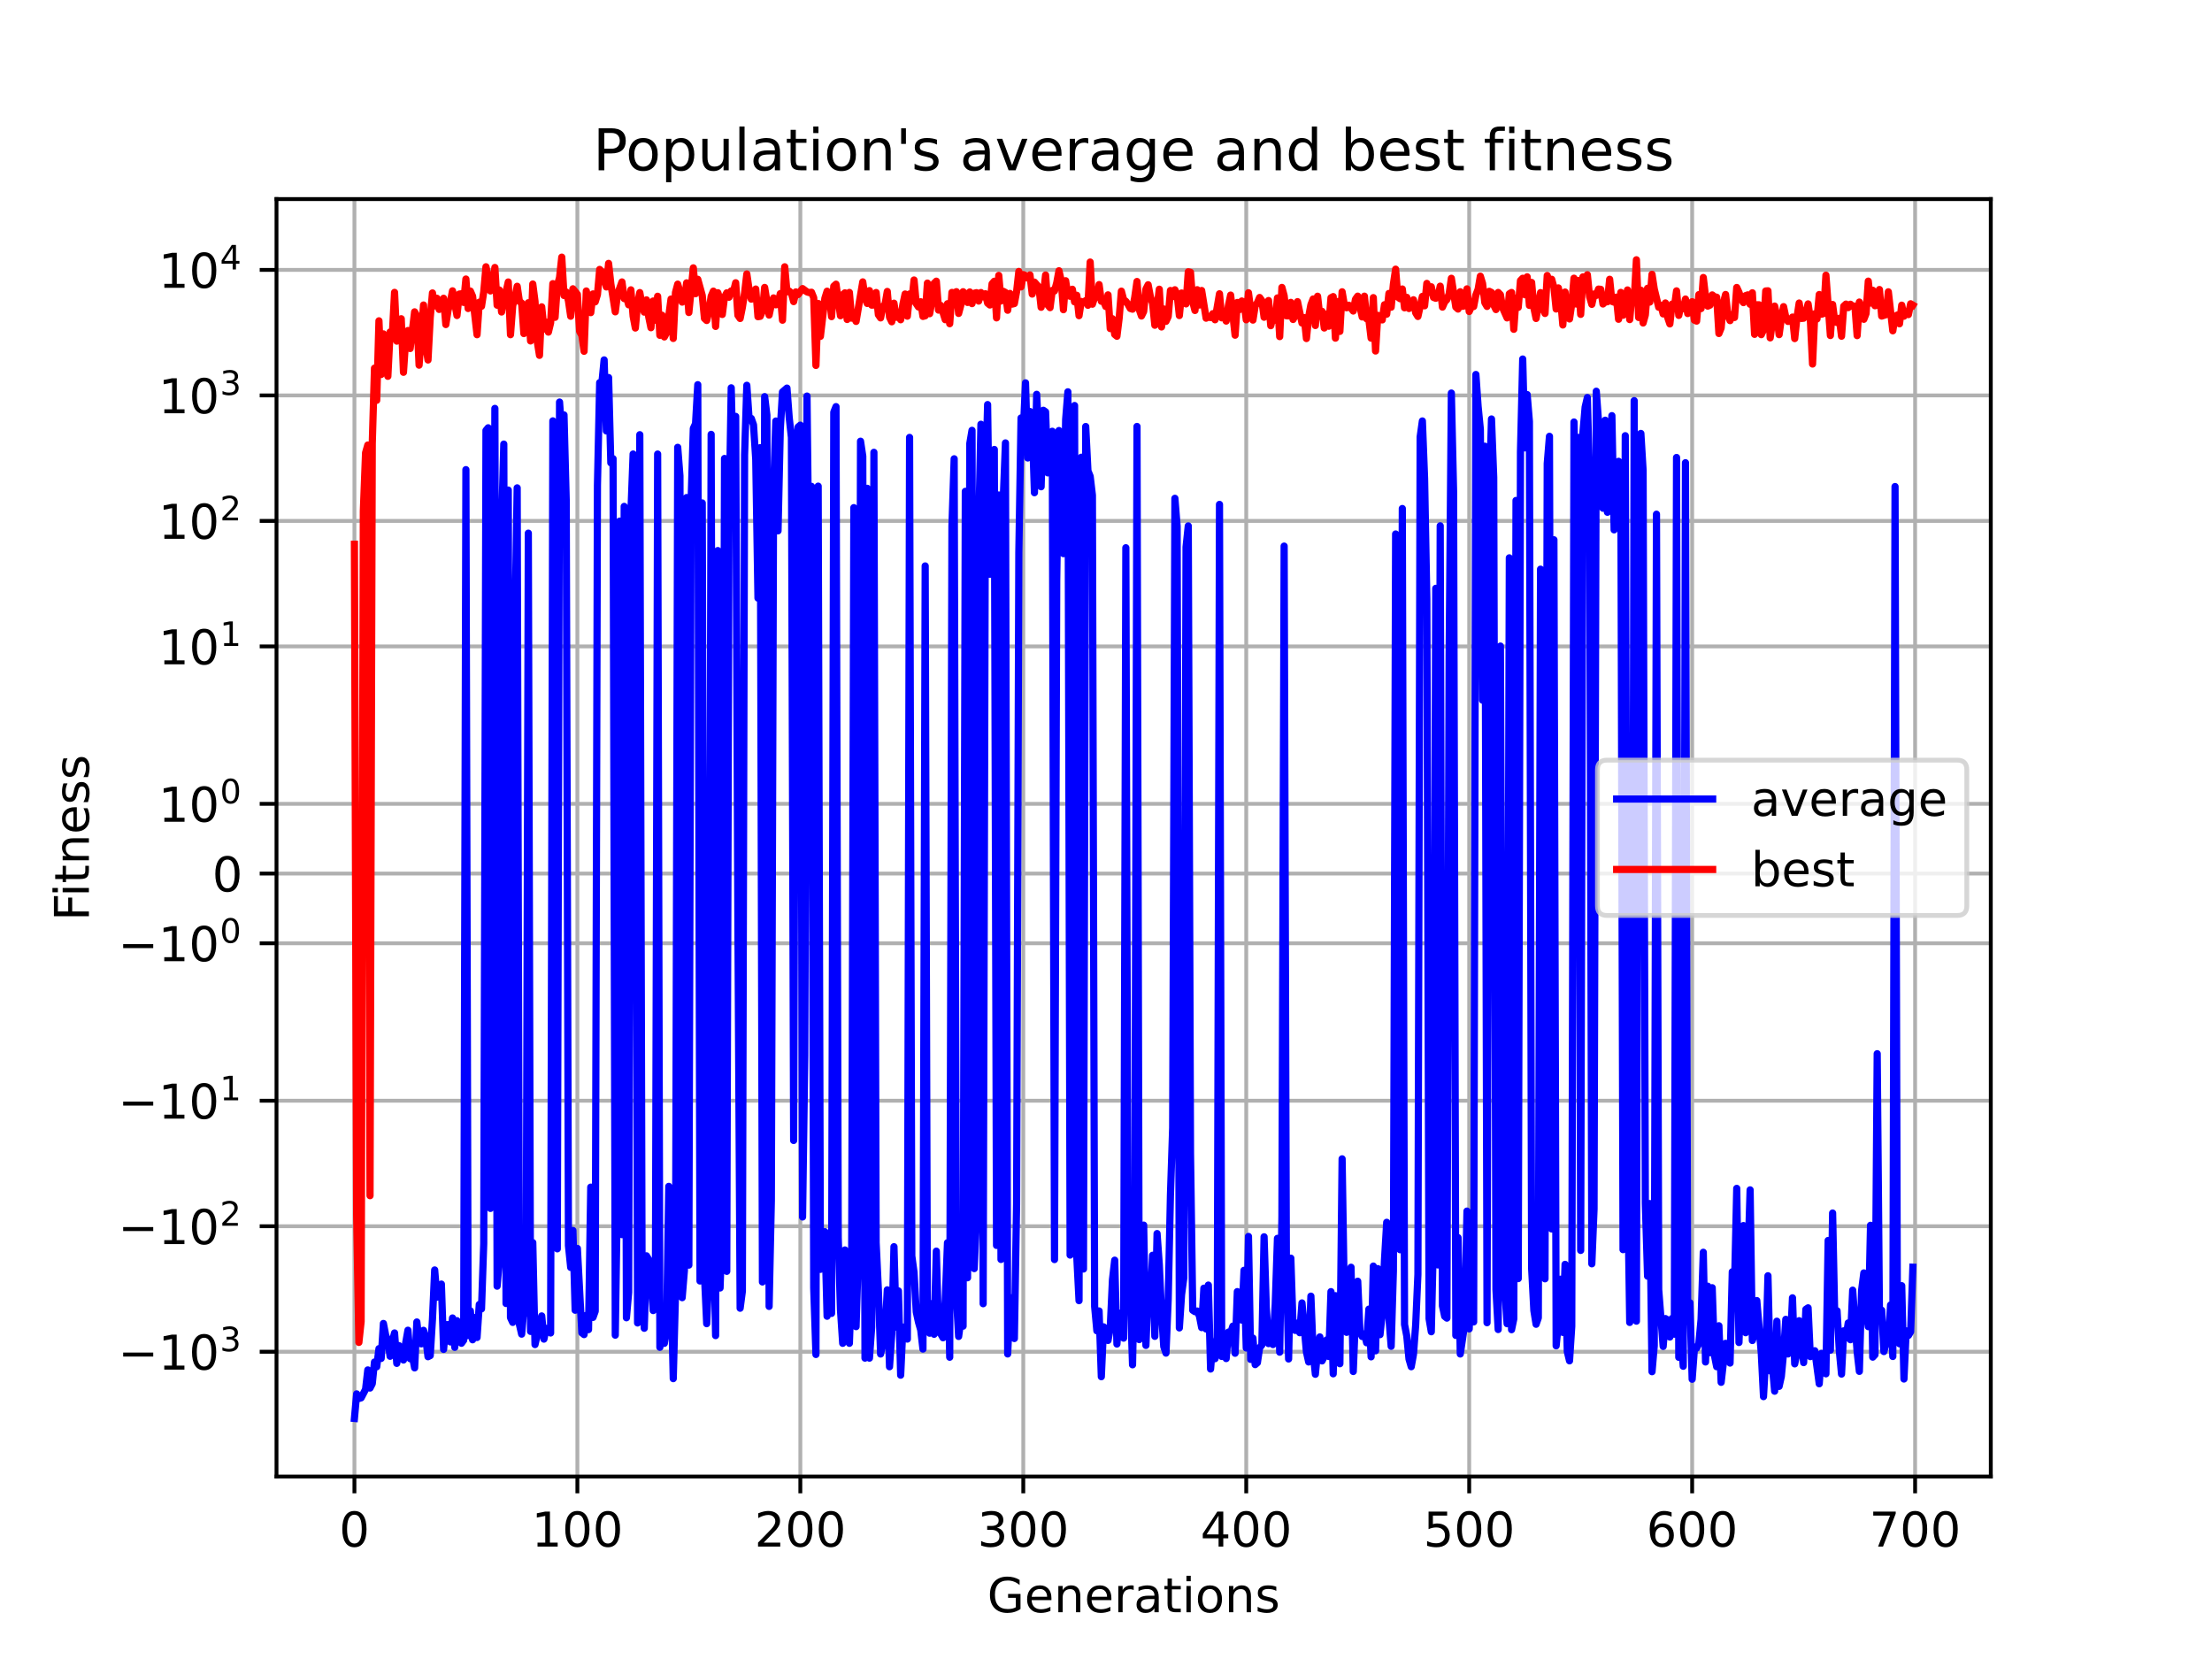 <?xml version="1.0" encoding="utf-8" standalone="no"?>
<!DOCTYPE svg PUBLIC "-//W3C//DTD SVG 1.1//EN"
  "http://www.w3.org/Graphics/SVG/1.1/DTD/svg11.dtd">
<!-- Created with matplotlib (https://matplotlib.org/) -->
<svg height="345.6pt" version="1.1" viewBox="0 0 460.8 345.6" width="460.8pt" xmlns="http://www.w3.org/2000/svg" xmlns:xlink="http://www.w3.org/1999/xlink">
 <defs>
  <style type="text/css">*{stroke-linecap:butt;stroke-linejoin:round;}</style>
 </defs>
 <g id="figure_1">
  <g id="patch_1">
   <path d="M 0 345.6 
L 460.8 345.6 
L 460.8 0 
L 0 0 
z
" style="fill:#ffffff;"/>
  </g>
  <g id="axes_1">
   <g id="patch_2">
    <path d="M 57.6 307.584 
L 414.72 307.584 
L 414.72 41.472 
L 57.6 41.472 
z
" style="fill:#ffffff;"/>
   </g>
   <g id="matplotlib.axis_1">
    <g id="xtick_1">
     <g id="line2d_1">
      <path clip-path="url(#p71e6d92bff)" d="M 73.833 307.584 
L 73.833 41.472 
" style="fill:none;stroke:#b0b0b0;stroke-linecap:square;stroke-width:0.8;"/>
     </g>
     <g id="line2d_2">
      <defs>
       <path d="M 0 0 
L 0 3.5 
" id="m029738a181" style="stroke:#000000;stroke-width:0.8;"/>
      </defs>
      <g>
       <use style="stroke:#000000;stroke-width:0.8;" x="73.833" xlink:href="#m029738a181" y="307.584"/>
      </g>
     </g>
     <g id="text_1">
      <!-- 0 -->
      <g transform="translate(70.651 322.182)scale(0.1 -0.1)">
       <defs>
        <path d="M 31.781 66.406 
Q 24.172 66.406 20.328 58.906 
Q 16.5 51.422 16.5 36.375 
Q 16.5 21.391 20.328 13.891 
Q 24.172 6.391 31.781 6.391 
Q 39.453 6.391 43.281 13.891 
Q 47.125 21.391 47.125 36.375 
Q 47.125 51.422 43.281 58.906 
Q 39.453 66.406 31.781 66.406 
z
M 31.781 74.219 
Q 44.047 74.219 50.516 64.516 
Q 56.984 54.828 56.984 36.375 
Q 56.984 17.969 50.516 8.266 
Q 44.047 -1.422 31.781 -1.422 
Q 19.531 -1.422 13.062 8.266 
Q 6.594 17.969 6.594 36.375 
Q 6.594 54.828 13.062 64.516 
Q 19.531 74.219 31.781 74.219 
z
" id="DejaVuSans-48"/>
       </defs>
       <use xlink:href="#DejaVuSans-48"/>
      </g>
     </g>
    </g>
    <g id="xtick_2">
     <g id="line2d_3">
      <path clip-path="url(#p71e6d92bff)" d="M 120.278 307.584 
L 120.278 41.472 
" style="fill:none;stroke:#b0b0b0;stroke-linecap:square;stroke-width:0.8;"/>
     </g>
     <g id="line2d_4">
      <g>
       <use style="stroke:#000000;stroke-width:0.8;" x="120.278" xlink:href="#m029738a181" y="307.584"/>
      </g>
     </g>
     <g id="text_2">
      <!-- 100 -->
      <g transform="translate(110.735 322.182)scale(0.1 -0.1)">
       <defs>
        <path d="M 12.406 8.297 
L 28.516 8.297 
L 28.516 63.922 
L 10.984 60.406 
L 10.984 69.391 
L 28.422 72.906 
L 38.281 72.906 
L 38.281 8.297 
L 54.391 8.297 
L 54.391 0 
L 12.406 0 
z
" id="DejaVuSans-49"/>
       </defs>
       <use xlink:href="#DejaVuSans-49"/>
       <use x="63.623" xlink:href="#DejaVuSans-48"/>
       <use x="127.246" xlink:href="#DejaVuSans-48"/>
      </g>
     </g>
    </g>
    <g id="xtick_3">
     <g id="line2d_5">
      <path clip-path="url(#p71e6d92bff)" d="M 166.724 307.584 
L 166.724 41.472 
" style="fill:none;stroke:#b0b0b0;stroke-linecap:square;stroke-width:0.8;"/>
     </g>
     <g id="line2d_6">
      <g>
       <use style="stroke:#000000;stroke-width:0.8;" x="166.724" xlink:href="#m029738a181" y="307.584"/>
      </g>
     </g>
     <g id="text_3">
      <!-- 200 -->
      <g transform="translate(157.18 322.182)scale(0.1 -0.1)">
       <defs>
        <path d="M 19.188 8.297 
L 53.609 8.297 
L 53.609 0 
L 7.328 0 
L 7.328 8.297 
Q 12.938 14.109 22.625 23.891 
Q 32.328 33.688 34.812 36.531 
Q 39.547 41.844 41.422 45.531 
Q 43.312 49.219 43.312 52.781 
Q 43.312 58.594 39.234 62.25 
Q 35.156 65.922 28.609 65.922 
Q 23.969 65.922 18.812 64.312 
Q 13.672 62.703 7.812 59.422 
L 7.812 69.391 
Q 13.766 71.781 18.938 73 
Q 24.125 74.219 28.422 74.219 
Q 39.75 74.219 46.484 68.547 
Q 53.219 62.891 53.219 53.422 
Q 53.219 48.922 51.531 44.891 
Q 49.859 40.875 45.406 35.406 
Q 44.188 33.984 37.641 27.219 
Q 31.109 20.453 19.188 8.297 
z
" id="DejaVuSans-50"/>
       </defs>
       <use xlink:href="#DejaVuSans-50"/>
       <use x="63.623" xlink:href="#DejaVuSans-48"/>
       <use x="127.246" xlink:href="#DejaVuSans-48"/>
      </g>
     </g>
    </g>
    <g id="xtick_4">
     <g id="line2d_7">
      <path clip-path="url(#p71e6d92bff)" d="M 213.169 307.584 
L 213.169 41.472 
" style="fill:none;stroke:#b0b0b0;stroke-linecap:square;stroke-width:0.8;"/>
     </g>
     <g id="line2d_8">
      <g>
       <use style="stroke:#000000;stroke-width:0.8;" x="213.169" xlink:href="#m029738a181" y="307.584"/>
      </g>
     </g>
     <g id="text_4">
      <!-- 300 -->
      <g transform="translate(203.626 322.182)scale(0.1 -0.1)">
       <defs>
        <path d="M 40.578 39.312 
Q 47.656 37.797 51.625 33 
Q 55.609 28.219 55.609 21.188 
Q 55.609 10.406 48.188 4.484 
Q 40.766 -1.422 27.094 -1.422 
Q 22.516 -1.422 17.656 -0.516 
Q 12.797 0.391 7.625 2.203 
L 7.625 11.719 
Q 11.719 9.328 16.594 8.109 
Q 21.484 6.891 26.812 6.891 
Q 36.078 6.891 40.938 10.547 
Q 45.797 14.203 45.797 21.188 
Q 45.797 27.641 41.281 31.266 
Q 36.766 34.906 28.719 34.906 
L 20.219 34.906 
L 20.219 43.016 
L 29.109 43.016 
Q 36.375 43.016 40.234 45.922 
Q 44.094 48.828 44.094 54.297 
Q 44.094 59.906 40.109 62.906 
Q 36.141 65.922 28.719 65.922 
Q 24.656 65.922 20.016 65.031 
Q 15.375 64.156 9.812 62.312 
L 9.812 71.094 
Q 15.438 72.656 20.344 73.438 
Q 25.25 74.219 29.594 74.219 
Q 40.828 74.219 47.359 69.109 
Q 53.906 64.016 53.906 55.328 
Q 53.906 49.266 50.438 45.094 
Q 46.969 40.922 40.578 39.312 
z
" id="DejaVuSans-51"/>
       </defs>
       <use xlink:href="#DejaVuSans-51"/>
       <use x="63.623" xlink:href="#DejaVuSans-48"/>
       <use x="127.246" xlink:href="#DejaVuSans-48"/>
      </g>
     </g>
    </g>
    <g id="xtick_5">
     <g id="line2d_9">
      <path clip-path="url(#p71e6d92bff)" d="M 259.615 307.584 
L 259.615 41.472 
" style="fill:none;stroke:#b0b0b0;stroke-linecap:square;stroke-width:0.8;"/>
     </g>
     <g id="line2d_10">
      <g>
       <use style="stroke:#000000;stroke-width:0.8;" x="259.615" xlink:href="#m029738a181" y="307.584"/>
      </g>
     </g>
     <g id="text_5">
      <!-- 400 -->
      <g transform="translate(250.071 322.182)scale(0.1 -0.1)">
       <defs>
        <path d="M 37.797 64.312 
L 12.891 25.391 
L 37.797 25.391 
z
M 35.203 72.906 
L 47.609 72.906 
L 47.609 25.391 
L 58.016 25.391 
L 58.016 17.188 
L 47.609 17.188 
L 47.609 0 
L 37.797 0 
L 37.797 17.188 
L 4.891 17.188 
L 4.891 26.703 
z
" id="DejaVuSans-52"/>
       </defs>
       <use xlink:href="#DejaVuSans-52"/>
       <use x="63.623" xlink:href="#DejaVuSans-48"/>
       <use x="127.246" xlink:href="#DejaVuSans-48"/>
      </g>
     </g>
    </g>
    <g id="xtick_6">
     <g id="line2d_11">
      <path clip-path="url(#p71e6d92bff)" d="M 306.061 307.584 
L 306.061 41.472 
" style="fill:none;stroke:#b0b0b0;stroke-linecap:square;stroke-width:0.8;"/>
     </g>
     <g id="line2d_12">
      <g>
       <use style="stroke:#000000;stroke-width:0.8;" x="306.061" xlink:href="#m029738a181" y="307.584"/>
      </g>
     </g>
     <g id="text_6">
      <!-- 500 -->
      <g transform="translate(296.517 322.182)scale(0.1 -0.1)">
       <defs>
        <path d="M 10.797 72.906 
L 49.516 72.906 
L 49.516 64.594 
L 19.828 64.594 
L 19.828 46.734 
Q 21.969 47.469 24.109 47.828 
Q 26.266 48.188 28.422 48.188 
Q 40.625 48.188 47.75 41.5 
Q 54.891 34.812 54.891 23.391 
Q 54.891 11.625 47.562 5.094 
Q 40.234 -1.422 26.906 -1.422 
Q 22.312 -1.422 17.547 -0.641 
Q 12.797 0.141 7.719 1.703 
L 7.719 11.625 
Q 12.109 9.234 16.797 8.062 
Q 21.484 6.891 26.703 6.891 
Q 35.156 6.891 40.078 11.328 
Q 45.016 15.766 45.016 23.391 
Q 45.016 31 40.078 35.438 
Q 35.156 39.891 26.703 39.891 
Q 22.75 39.891 18.812 39.016 
Q 14.891 38.141 10.797 36.281 
z
" id="DejaVuSans-53"/>
       </defs>
       <use xlink:href="#DejaVuSans-53"/>
       <use x="63.623" xlink:href="#DejaVuSans-48"/>
       <use x="127.246" xlink:href="#DejaVuSans-48"/>
      </g>
     </g>
    </g>
    <g id="xtick_7">
     <g id="line2d_13">
      <path clip-path="url(#p71e6d92bff)" d="M 352.506 307.584 
L 352.506 41.472 
" style="fill:none;stroke:#b0b0b0;stroke-linecap:square;stroke-width:0.8;"/>
     </g>
     <g id="line2d_14">
      <g>
       <use style="stroke:#000000;stroke-width:0.8;" x="352.506" xlink:href="#m029738a181" y="307.584"/>
      </g>
     </g>
     <g id="text_7">
      <!-- 600 -->
      <g transform="translate(342.962 322.182)scale(0.1 -0.1)">
       <defs>
        <path d="M 33.016 40.375 
Q 26.375 40.375 22.484 35.828 
Q 18.609 31.297 18.609 23.391 
Q 18.609 15.531 22.484 10.953 
Q 26.375 6.391 33.016 6.391 
Q 39.656 6.391 43.531 10.953 
Q 47.406 15.531 47.406 23.391 
Q 47.406 31.297 43.531 35.828 
Q 39.656 40.375 33.016 40.375 
z
M 52.594 71.297 
L 52.594 62.312 
Q 48.875 64.062 45.094 64.984 
Q 41.312 65.922 37.594 65.922 
Q 27.828 65.922 22.672 59.328 
Q 17.531 52.734 16.797 39.406 
Q 19.672 43.656 24.016 45.922 
Q 28.375 48.188 33.594 48.188 
Q 44.578 48.188 50.953 41.516 
Q 57.328 34.859 57.328 23.391 
Q 57.328 12.156 50.688 5.359 
Q 44.047 -1.422 33.016 -1.422 
Q 20.359 -1.422 13.672 8.266 
Q 6.984 17.969 6.984 36.375 
Q 6.984 53.656 15.188 63.938 
Q 23.391 74.219 37.203 74.219 
Q 40.922 74.219 44.703 73.484 
Q 48.484 72.75 52.594 71.297 
z
" id="DejaVuSans-54"/>
       </defs>
       <use xlink:href="#DejaVuSans-54"/>
       <use x="63.623" xlink:href="#DejaVuSans-48"/>
       <use x="127.246" xlink:href="#DejaVuSans-48"/>
      </g>
     </g>
    </g>
    <g id="xtick_8">
     <g id="line2d_15">
      <path clip-path="url(#p71e6d92bff)" d="M 398.952 307.584 
L 398.952 41.472 
" style="fill:none;stroke:#b0b0b0;stroke-linecap:square;stroke-width:0.8;"/>
     </g>
     <g id="line2d_16">
      <g>
       <use style="stroke:#000000;stroke-width:0.8;" x="398.952" xlink:href="#m029738a181" y="307.584"/>
      </g>
     </g>
     <g id="text_8">
      <!-- 700 -->
      <g transform="translate(389.408 322.182)scale(0.1 -0.1)">
       <defs>
        <path d="M 8.203 72.906 
L 55.078 72.906 
L 55.078 68.703 
L 28.609 0 
L 18.312 0 
L 43.219 64.594 
L 8.203 64.594 
z
" id="DejaVuSans-55"/>
       </defs>
       <use xlink:href="#DejaVuSans-55"/>
       <use x="63.623" xlink:href="#DejaVuSans-48"/>
       <use x="127.246" xlink:href="#DejaVuSans-48"/>
      </g>
     </g>
    </g>
    <g id="text_9">
     <!-- Generations -->
     <g transform="translate(205.662 335.861)scale(0.1 -0.1)">
      <defs>
       <path d="M 59.516 10.406 
L 59.516 29.984 
L 43.406 29.984 
L 43.406 38.094 
L 69.281 38.094 
L 69.281 6.781 
Q 63.578 2.734 56.688 0.656 
Q 49.812 -1.422 42 -1.422 
Q 24.906 -1.422 15.25 8.562 
Q 5.609 18.562 5.609 36.375 
Q 5.609 54.25 15.25 64.234 
Q 24.906 74.219 42 74.219 
Q 49.125 74.219 55.547 72.453 
Q 61.969 70.703 67.391 67.281 
L 67.391 56.781 
Q 61.922 61.422 55.766 63.766 
Q 49.609 66.109 42.828 66.109 
Q 29.438 66.109 22.719 58.641 
Q 16.016 51.172 16.016 36.375 
Q 16.016 21.625 22.719 14.156 
Q 29.438 6.688 42.828 6.688 
Q 48.047 6.688 52.141 7.594 
Q 56.25 8.5 59.516 10.406 
z
" id="DejaVuSans-71"/>
       <path d="M 56.203 29.594 
L 56.203 25.203 
L 14.891 25.203 
Q 15.484 15.922 20.484 11.062 
Q 25.484 6.203 34.422 6.203 
Q 39.594 6.203 44.453 7.469 
Q 49.312 8.734 54.109 11.281 
L 54.109 2.781 
Q 49.266 0.734 44.188 -0.344 
Q 39.109 -1.422 33.891 -1.422 
Q 20.797 -1.422 13.156 6.188 
Q 5.516 13.812 5.516 26.812 
Q 5.516 40.234 12.766 48.109 
Q 20.016 56 32.328 56 
Q 43.359 56 49.781 48.891 
Q 56.203 41.797 56.203 29.594 
z
M 47.219 32.234 
Q 47.125 39.594 43.094 43.984 
Q 39.062 48.391 32.422 48.391 
Q 24.906 48.391 20.391 44.141 
Q 15.875 39.891 15.188 32.172 
z
" id="DejaVuSans-101"/>
       <path d="M 54.891 33.016 
L 54.891 0 
L 45.906 0 
L 45.906 32.719 
Q 45.906 40.484 42.875 44.328 
Q 39.844 48.188 33.797 48.188 
Q 26.516 48.188 22.312 43.547 
Q 18.109 38.922 18.109 30.906 
L 18.109 0 
L 9.078 0 
L 9.078 54.688 
L 18.109 54.688 
L 18.109 46.188 
Q 21.344 51.125 25.703 53.562 
Q 30.078 56 35.797 56 
Q 45.219 56 50.047 50.172 
Q 54.891 44.344 54.891 33.016 
z
" id="DejaVuSans-110"/>
       <path d="M 41.109 46.297 
Q 39.594 47.172 37.812 47.578 
Q 36.031 48 33.891 48 
Q 26.266 48 22.188 43.047 
Q 18.109 38.094 18.109 28.812 
L 18.109 0 
L 9.078 0 
L 9.078 54.688 
L 18.109 54.688 
L 18.109 46.188 
Q 20.953 51.172 25.484 53.578 
Q 30.031 56 36.531 56 
Q 37.453 56 38.578 55.875 
Q 39.703 55.766 41.062 55.516 
z
" id="DejaVuSans-114"/>
       <path d="M 34.281 27.484 
Q 23.391 27.484 19.188 25 
Q 14.984 22.516 14.984 16.5 
Q 14.984 11.719 18.141 8.906 
Q 21.297 6.109 26.703 6.109 
Q 34.188 6.109 38.703 11.406 
Q 43.219 16.703 43.219 25.484 
L 43.219 27.484 
z
M 52.203 31.203 
L 52.203 0 
L 43.219 0 
L 43.219 8.297 
Q 40.141 3.328 35.547 0.953 
Q 30.953 -1.422 24.312 -1.422 
Q 15.922 -1.422 10.953 3.297 
Q 6 8.016 6 15.922 
Q 6 25.141 12.172 29.828 
Q 18.359 34.516 30.609 34.516 
L 43.219 34.516 
L 43.219 35.406 
Q 43.219 41.609 39.141 45 
Q 35.062 48.391 27.688 48.391 
Q 23 48.391 18.547 47.266 
Q 14.109 46.141 10.016 43.891 
L 10.016 52.203 
Q 14.938 54.109 19.578 55.047 
Q 24.219 56 28.609 56 
Q 40.484 56 46.344 49.844 
Q 52.203 43.703 52.203 31.203 
z
" id="DejaVuSans-97"/>
       <path d="M 18.312 70.219 
L 18.312 54.688 
L 36.812 54.688 
L 36.812 47.703 
L 18.312 47.703 
L 18.312 18.016 
Q 18.312 11.328 20.141 9.422 
Q 21.969 7.516 27.594 7.516 
L 36.812 7.516 
L 36.812 0 
L 27.594 0 
Q 17.188 0 13.234 3.875 
Q 9.281 7.766 9.281 18.016 
L 9.281 47.703 
L 2.688 47.703 
L 2.688 54.688 
L 9.281 54.688 
L 9.281 70.219 
z
" id="DejaVuSans-116"/>
       <path d="M 9.422 54.688 
L 18.406 54.688 
L 18.406 0 
L 9.422 0 
z
M 9.422 75.984 
L 18.406 75.984 
L 18.406 64.594 
L 9.422 64.594 
z
" id="DejaVuSans-105"/>
       <path d="M 30.609 48.391 
Q 23.391 48.391 19.188 42.75 
Q 14.984 37.109 14.984 27.297 
Q 14.984 17.484 19.156 11.844 
Q 23.344 6.203 30.609 6.203 
Q 37.797 6.203 41.984 11.859 
Q 46.188 17.531 46.188 27.297 
Q 46.188 37.016 41.984 42.703 
Q 37.797 48.391 30.609 48.391 
z
M 30.609 56 
Q 42.328 56 49.016 48.375 
Q 55.719 40.766 55.719 27.297 
Q 55.719 13.875 49.016 6.219 
Q 42.328 -1.422 30.609 -1.422 
Q 18.844 -1.422 12.172 6.219 
Q 5.516 13.875 5.516 27.297 
Q 5.516 40.766 12.172 48.375 
Q 18.844 56 30.609 56 
z
" id="DejaVuSans-111"/>
       <path d="M 44.281 53.078 
L 44.281 44.578 
Q 40.484 46.531 36.375 47.5 
Q 32.281 48.484 27.875 48.484 
Q 21.188 48.484 17.844 46.438 
Q 14.5 44.391 14.5 40.281 
Q 14.5 37.156 16.891 35.375 
Q 19.281 33.594 26.516 31.984 
L 29.594 31.297 
Q 39.156 29.25 43.188 25.516 
Q 47.219 21.781 47.219 15.094 
Q 47.219 7.469 41.188 3.016 
Q 35.156 -1.422 24.609 -1.422 
Q 20.219 -1.422 15.453 -0.562 
Q 10.688 0.297 5.422 2 
L 5.422 11.281 
Q 10.406 8.688 15.234 7.391 
Q 20.062 6.109 24.812 6.109 
Q 31.156 6.109 34.562 8.281 
Q 37.984 10.453 37.984 14.406 
Q 37.984 18.062 35.516 20.016 
Q 33.062 21.969 24.703 23.781 
L 21.578 24.516 
Q 13.234 26.266 9.516 29.906 
Q 5.812 33.547 5.812 39.891 
Q 5.812 47.609 11.281 51.797 
Q 16.75 56 26.812 56 
Q 31.781 56 36.172 55.266 
Q 40.578 54.547 44.281 53.078 
z
" id="DejaVuSans-115"/>
      </defs>
      <use xlink:href="#DejaVuSans-71"/>
      <use x="77.49" xlink:href="#DejaVuSans-101"/>
      <use x="139.014" xlink:href="#DejaVuSans-110"/>
      <use x="202.393" xlink:href="#DejaVuSans-101"/>
      <use x="263.916" xlink:href="#DejaVuSans-114"/>
      <use x="305.029" xlink:href="#DejaVuSans-97"/>
      <use x="366.309" xlink:href="#DejaVuSans-116"/>
      <use x="405.518" xlink:href="#DejaVuSans-105"/>
      <use x="433.301" xlink:href="#DejaVuSans-111"/>
      <use x="494.482" xlink:href="#DejaVuSans-110"/>
      <use x="557.861" xlink:href="#DejaVuSans-115"/>
     </g>
    </g>
   </g>
   <g id="matplotlib.axis_2">
    <g id="ytick_1">
     <g id="line2d_17">
      <path clip-path="url(#p71e6d92bff)" d="M 57.6 281.592 
L 414.72 281.592 
" style="fill:none;stroke:#b0b0b0;stroke-linecap:square;stroke-width:0.8;"/>
     </g>
     <g id="line2d_18">
      <defs>
       <path d="M 0 0 
L -3.5 0 
" id="m271b1aefe9" style="stroke:#000000;stroke-width:0.8;"/>
      </defs>
      <g>
       <use style="stroke:#000000;stroke-width:0.8;" x="57.6" xlink:href="#m271b1aefe9" y="281.592"/>
      </g>
     </g>
     <g id="text_10">
      <!-- $\mathdefault{-10^{3}}$ -->
      <g transform="translate(24.6 285.391)scale(0.1 -0.1)">
       <defs>
        <path d="M 10.594 35.5 
L 73.188 35.5 
L 73.188 27.203 
L 10.594 27.203 
z
" id="DejaVuSans-8722"/>
       </defs>
       <use transform="translate(0 0.766)" xlink:href="#DejaVuSans-8722"/>
       <use transform="translate(83.789 0.766)" xlink:href="#DejaVuSans-49"/>
       <use transform="translate(147.412 0.766)" xlink:href="#DejaVuSans-48"/>
       <use transform="translate(211.992 39.047)scale(0.7)" xlink:href="#DejaVuSans-51"/>
      </g>
     </g>
    </g>
    <g id="ytick_2">
     <g id="line2d_19">
      <path clip-path="url(#p71e6d92bff)" d="M 57.6 255.448 
L 414.72 255.448 
" style="fill:none;stroke:#b0b0b0;stroke-linecap:square;stroke-width:0.8;"/>
     </g>
     <g id="line2d_20">
      <g>
       <use style="stroke:#000000;stroke-width:0.8;" x="57.6" xlink:href="#m271b1aefe9" y="255.448"/>
      </g>
     </g>
     <g id="text_11">
      <!-- $\mathdefault{-10^{2}}$ -->
      <g transform="translate(24.6 259.247)scale(0.1 -0.1)">
       <use transform="translate(0 0.766)" xlink:href="#DejaVuSans-8722"/>
       <use transform="translate(83.789 0.766)" xlink:href="#DejaVuSans-49"/>
       <use transform="translate(147.412 0.766)" xlink:href="#DejaVuSans-48"/>
       <use transform="translate(211.992 39.047)scale(0.7)" xlink:href="#DejaVuSans-50"/>
      </g>
     </g>
    </g>
    <g id="ytick_3">
     <g id="line2d_21">
      <path clip-path="url(#p71e6d92bff)" d="M 57.6 229.304 
L 414.72 229.304 
" style="fill:none;stroke:#b0b0b0;stroke-linecap:square;stroke-width:0.8;"/>
     </g>
     <g id="line2d_22">
      <g>
       <use style="stroke:#000000;stroke-width:0.8;" x="57.6" xlink:href="#m271b1aefe9" y="229.304"/>
      </g>
     </g>
     <g id="text_12">
      <!-- $\mathdefault{-10^{1}}$ -->
      <g transform="translate(24.6 233.103)scale(0.1 -0.1)">
       <use transform="translate(0 0.684)" xlink:href="#DejaVuSans-8722"/>
       <use transform="translate(83.789 0.684)" xlink:href="#DejaVuSans-49"/>
       <use transform="translate(147.412 0.684)" xlink:href="#DejaVuSans-48"/>
       <use transform="translate(211.992 38.966)scale(0.7)" xlink:href="#DejaVuSans-49"/>
      </g>
     </g>
    </g>
    <g id="ytick_4">
     <g id="line2d_23">
      <path clip-path="url(#p71e6d92bff)" d="M 57.6 196.506 
L 414.72 196.506 
" style="fill:none;stroke:#b0b0b0;stroke-linecap:square;stroke-width:0.8;"/>
     </g>
     <g id="line2d_24">
      <g>
       <use style="stroke:#000000;stroke-width:0.8;" x="57.6" xlink:href="#m271b1aefe9" y="196.506"/>
      </g>
     </g>
     <g id="text_13">
      <!-- $\mathdefault{-10^{0}}$ -->
      <g transform="translate(24.6 200.305)scale(0.1 -0.1)">
       <use transform="translate(0 0.766)" xlink:href="#DejaVuSans-8722"/>
       <use transform="translate(83.789 0.766)" xlink:href="#DejaVuSans-49"/>
       <use transform="translate(147.412 0.766)" xlink:href="#DejaVuSans-48"/>
       <use transform="translate(211.992 39.047)scale(0.7)" xlink:href="#DejaVuSans-48"/>
      </g>
     </g>
    </g>
    <g id="ytick_5">
     <g id="line2d_25">
      <path clip-path="url(#p71e6d92bff)" d="M 57.6 181.981 
L 414.72 181.981 
" style="fill:none;stroke:#b0b0b0;stroke-linecap:square;stroke-width:0.8;"/>
     </g>
     <g id="line2d_26">
      <g>
       <use style="stroke:#000000;stroke-width:0.8;" x="57.6" xlink:href="#m271b1aefe9" y="181.981"/>
      </g>
     </g>
     <g id="text_14">
      <!-- $\mathdefault{0}$ -->
      <g transform="translate(44.2 185.781)scale(0.1 -0.1)">
       <use transform="translate(0 0.781)" xlink:href="#DejaVuSans-48"/>
      </g>
     </g>
    </g>
    <g id="ytick_6">
     <g id="line2d_27">
      <path clip-path="url(#p71e6d92bff)" d="M 57.6 167.457 
L 414.72 167.457 
" style="fill:none;stroke:#b0b0b0;stroke-linecap:square;stroke-width:0.8;"/>
     </g>
     <g id="line2d_28">
      <g>
       <use style="stroke:#000000;stroke-width:0.8;" x="57.6" xlink:href="#m271b1aefe9" y="167.457"/>
      </g>
     </g>
     <g id="text_15">
      <!-- $\mathdefault{10^{0}}$ -->
      <g transform="translate(33 171.256)scale(0.1 -0.1)">
       <use transform="translate(0 0.766)" xlink:href="#DejaVuSans-49"/>
       <use transform="translate(63.623 0.766)" xlink:href="#DejaVuSans-48"/>
       <use transform="translate(128.203 39.047)scale(0.7)" xlink:href="#DejaVuSans-48"/>
      </g>
     </g>
    </g>
    <g id="ytick_7">
     <g id="line2d_29">
      <path clip-path="url(#p71e6d92bff)" d="M 57.6 134.659 
L 414.72 134.659 
" style="fill:none;stroke:#b0b0b0;stroke-linecap:square;stroke-width:0.8;"/>
     </g>
     <g id="line2d_30">
      <g>
       <use style="stroke:#000000;stroke-width:0.8;" x="57.6" xlink:href="#m271b1aefe9" y="134.659"/>
      </g>
     </g>
     <g id="text_16">
      <!-- $\mathdefault{10^{1}}$ -->
      <g transform="translate(33 138.458)scale(0.1 -0.1)">
       <use transform="translate(0 0.684)" xlink:href="#DejaVuSans-49"/>
       <use transform="translate(63.623 0.684)" xlink:href="#DejaVuSans-48"/>
       <use transform="translate(128.203 38.966)scale(0.7)" xlink:href="#DejaVuSans-49"/>
      </g>
     </g>
    </g>
    <g id="ytick_8">
     <g id="line2d_31">
      <path clip-path="url(#p71e6d92bff)" d="M 57.6 108.515 
L 414.72 108.515 
" style="fill:none;stroke:#b0b0b0;stroke-linecap:square;stroke-width:0.8;"/>
     </g>
     <g id="line2d_32">
      <g>
       <use style="stroke:#000000;stroke-width:0.8;" x="57.6" xlink:href="#m271b1aefe9" y="108.515"/>
      </g>
     </g>
     <g id="text_17">
      <!-- $\mathdefault{10^{2}}$ -->
      <g transform="translate(33 112.314)scale(0.1 -0.1)">
       <use transform="translate(0 0.766)" xlink:href="#DejaVuSans-49"/>
       <use transform="translate(63.623 0.766)" xlink:href="#DejaVuSans-48"/>
       <use transform="translate(128.203 39.047)scale(0.7)" xlink:href="#DejaVuSans-50"/>
      </g>
     </g>
    </g>
    <g id="ytick_9">
     <g id="line2d_33">
      <path clip-path="url(#p71e6d92bff)" d="M 57.6 82.371 
L 414.72 82.371 
" style="fill:none;stroke:#b0b0b0;stroke-linecap:square;stroke-width:0.8;"/>
     </g>
     <g id="line2d_34">
      <g>
       <use style="stroke:#000000;stroke-width:0.8;" x="57.6" xlink:href="#m271b1aefe9" y="82.371"/>
      </g>
     </g>
     <g id="text_18">
      <!-- $\mathdefault{10^{3}}$ -->
      <g transform="translate(33 86.17)scale(0.1 -0.1)">
       <use transform="translate(0 0.766)" xlink:href="#DejaVuSans-49"/>
       <use transform="translate(63.623 0.766)" xlink:href="#DejaVuSans-48"/>
       <use transform="translate(128.203 39.047)scale(0.7)" xlink:href="#DejaVuSans-51"/>
      </g>
     </g>
    </g>
    <g id="ytick_10">
     <g id="line2d_35">
      <path clip-path="url(#p71e6d92bff)" d="M 57.6 56.227 
L 414.72 56.227 
" style="fill:none;stroke:#b0b0b0;stroke-linecap:square;stroke-width:0.8;"/>
     </g>
     <g id="line2d_36">
      <g>
       <use style="stroke:#000000;stroke-width:0.8;" x="57.6" xlink:href="#m271b1aefe9" y="56.227"/>
      </g>
     </g>
     <g id="text_19">
      <!-- $\mathdefault{10^{4}}$ -->
      <g transform="translate(33 60.026)scale(0.1 -0.1)">
       <use transform="translate(0 0.684)" xlink:href="#DejaVuSans-49"/>
       <use transform="translate(63.623 0.684)" xlink:href="#DejaVuSans-48"/>
       <use transform="translate(128.203 38.966)scale(0.7)" xlink:href="#DejaVuSans-52"/>
      </g>
     </g>
    </g>
    <g id="text_20">
     <!-- Fitness -->
     <g transform="translate(18.52 191.845)rotate(-90)scale(0.1 -0.1)">
      <defs>
       <path d="M 9.812 72.906 
L 51.703 72.906 
L 51.703 64.594 
L 19.672 64.594 
L 19.672 43.109 
L 48.578 43.109 
L 48.578 34.812 
L 19.672 34.812 
L 19.672 0 
L 9.812 0 
z
" id="DejaVuSans-70"/>
      </defs>
      <use xlink:href="#DejaVuSans-70"/>
      <use x="50.27" xlink:href="#DejaVuSans-105"/>
      <use x="78.053" xlink:href="#DejaVuSans-116"/>
      <use x="117.262" xlink:href="#DejaVuSans-110"/>
      <use x="180.641" xlink:href="#DejaVuSans-101"/>
      <use x="242.164" xlink:href="#DejaVuSans-115"/>
      <use x="294.264" xlink:href="#DejaVuSans-115"/>
     </g>
    </g>
   </g>
   <g id="line2d_37">
    <path clip-path="url(#p71e6d92bff)" d="M 73.833 295.488 
L 74.297 290.371 
L 74.762 291.334 
L 75.226 291.2 
L 76.155 289.427 
L 76.619 285.379 
L 77.084 289.157 
L 77.548 288.254 
L 78.013 283.734 
L 78.477 284.724 
L 78.942 280.949 
L 79.406 282.987 
L 79.871 275.7 
L 80.335 278.097 
L 80.8 279.425 
L 81.264 282.536 
L 81.728 279.441 
L 82.193 277.679 
L 82.657 284.014 
L 83.122 280.326 
L 83.586 282.261 
L 84.051 283.315 
L 84.515 279.736 
L 84.98 277.11 
L 85.444 283.046 
L 85.909 282.489 
L 86.373 284.954 
L 86.837 275.389 
L 87.302 279.557 
L 87.766 279.949 
L 88.231 277.132 
L 88.695 278.774 
L 89.16 282.625 
L 89.624 282.393 
L 90.089 274.813 
L 90.553 264.555 
L 91.018 270.227 
L 91.482 267.962 
L 91.947 267.498 
L 92.411 281.102 
L 92.875 275.953 
L 93.34 275.944 
L 93.804 279.538 
L 94.269 274.56 
L 94.733 280.673 
L 95.198 275.12 
L 96.127 279.824 
L 96.591 279.194 
L 97.056 97.833 
L 97.52 278.244 
L 97.984 273.072 
L 98.449 279.103 
L 98.913 274.469 
L 99.378 278.627 
L 99.842 271.746 
L 100.307 272.667 
L 100.771 259.069 
L 101.236 89.673 
L 101.7 89.115 
L 102.165 251.735 
L 102.629 239.526 
L 103.093 85.079 
L 103.558 267.933 
L 104.022 262.424 
L 104.487 109.907 
L 104.951 92.514 
L 105.416 271.54 
L 105.88 102.09 
L 106.345 274.484 
L 106.809 275.48 
L 107.274 130.761 
L 107.738 101.632 
L 108.202 275.909 
L 108.667 277.926 
L 109.131 272.685 
L 109.596 273.539 
L 110.06 111.063 
L 110.525 277.357 
L 110.989 258.853 
L 111.454 280.099 
L 112.847 274.13 
L 113.311 278.962 
L 113.776 276.717 
L 114.705 277.683 
L 115.169 87.675 
L 115.634 138.334 
L 116.098 260.156 
L 116.563 83.756 
L 117.027 90.197 
L 117.492 86.436 
L 117.956 104.266 
L 118.42 259.465 
L 118.885 264.028 
L 119.349 256.331 
L 119.814 272.944 
L 120.278 260.066 
L 121.207 277.639 
L 121.672 278.021 
L 122.136 274.002 
L 122.601 276.985 
L 123.065 247.303 
L 123.529 274.44 
L 123.994 273.151 
L 124.458 101.112 
L 124.923 79.705 
L 125.387 79.709 
L 125.852 74.976 
L 126.316 89.773 
L 126.781 78.648 
L 127.245 96.415 
L 127.71 95.548 
L 128.174 278.139 
L 128.639 247.168 
L 129.103 108.56 
L 129.567 257.191 
L 130.032 105.49 
L 130.496 274.515 
L 130.961 269.216 
L 131.425 106.858 
L 131.89 94.579 
L 132.354 105.973 
L 132.819 275.596 
L 133.283 90.555 
L 133.748 263.606 
L 134.212 276.702 
L 134.676 261.609 
L 135.141 262.4 
L 135.605 265.769 
L 136.07 273.013 
L 136.534 268.109 
L 136.999 94.588 
L 137.463 280.668 
L 137.928 274.071 
L 138.392 279.848 
L 138.857 276.829 
L 139.321 247.14 
L 140.25 287.196 
L 140.714 269.741 
L 141.179 93.184 
L 141.643 99.114 
L 142.108 270.326 
L 142.572 264.666 
L 143.037 103.651 
L 143.501 263.549 
L 143.966 104.405 
L 144.43 89.253 
L 144.894 88.258 
L 145.359 80.137 
L 145.823 266.853 
L 146.288 104.772 
L 146.752 265.617 
L 147.217 275.747 
L 147.681 264.611 
L 148.146 90.488 
L 148.61 255.089 
L 149.075 278.23 
L 149.539 114.693 
L 150.003 268.31 
L 150.468 254.768 
L 150.932 95.505 
L 151.397 264.841 
L 151.861 108.717 
L 152.326 80.79 
L 152.79 100.16 
L 153.255 86.743 
L 153.719 192.274 
L 154.184 272.529 
L 154.648 268.983 
L 155.112 94.745 
L 155.577 80.264 
L 156.041 87.124 
L 156.506 87.171 
L 156.97 88.5 
L 157.435 95.7 
L 157.899 124.595 
L 158.364 93.259 
L 158.828 267.056 
L 159.293 82.626 
L 159.757 86.468 
L 160.221 272.151 
L 160.686 250.118 
L 161.15 101.848 
L 161.615 87.713 
L 162.079 110.586 
L 162.544 89.523 
L 163.008 81.652 
L 163.937 80.847 
L 164.402 86.938 
L 164.866 91.142 
L 165.331 237.581 
L 165.795 93.807 
L 166.259 88.964 
L 166.724 88.568 
L 167.188 253.516 
L 167.653 219.938 
L 168.117 82.51 
L 168.582 125.318 
L 169.046 101.316 
L 169.511 268.303 
L 169.975 282.162 
L 170.44 101.277 
L 170.904 264.427 
L 171.833 256.582 
L 172.297 274.196 
L 172.762 266.304 
L 173.226 273.605 
L 173.691 85.863 
L 174.155 84.708 
L 174.62 257.814 
L 175.084 272.833 
L 175.549 279.839 
L 176.013 260.391 
L 176.477 273.104 
L 176.942 279.837 
L 177.406 266.908 
L 177.871 105.75 
L 178.335 276.361 
L 178.8 261.644 
L 179.264 91.912 
L 179.729 95.032 
L 180.193 282.923 
L 180.658 101.724 
L 181.122 282.927 
L 181.586 276.478 
L 182.051 94.227 
L 182.515 258.828 
L 182.98 268.717 
L 183.444 282.068 
L 184.373 277.665 
L 184.838 268.697 
L 185.302 284.718 
L 185.767 277.941 
L 186.231 259.708 
L 186.695 276.465 
L 187.16 268.92 
L 187.624 286.477 
L 188.089 276.445 
L 188.553 276.85 
L 189.018 278.954 
L 189.482 91.12 
L 189.947 261.625 
L 190.411 265.052 
L 190.876 273.307 
L 191.34 275.448 
L 191.804 277.058 
L 192.269 281.034 
L 192.733 117.895 
L 193.198 276.392 
L 193.662 277.73 
L 194.127 271.562 
L 194.591 277.954 
L 195.056 260.635 
L 195.52 277.382 
L 195.985 277.858 
L 196.449 278.681 
L 196.913 270.785 
L 197.378 258.884 
L 197.842 282.733 
L 198.307 109.563 
L 198.771 95.576 
L 199.236 270.188 
L 199.7 278.406 
L 200.165 275 
L 200.629 276.267 
L 201.094 102.355 
L 201.558 266.181 
L 202.023 92.398 
L 202.487 89.644 
L 202.951 264.273 
L 203.416 253.228 
L 203.88 110.045 
L 204.345 88.381 
L 204.809 271.588 
L 205.274 101.382 
L 205.738 84.281 
L 206.203 119.633 
L 206.667 110.876 
L 207.132 93.627 
L 207.596 259.444 
L 208.06 103.115 
L 208.525 262.368 
L 208.989 104.239 
L 209.454 92.268 
L 209.918 282.056 
L 210.383 271.19 
L 210.847 270.321 
L 211.312 278.837 
L 211.776 250.874 
L 212.241 115.073 
L 212.705 87.067 
L 213.169 89.851 
L 213.634 79.752 
L 214.098 95.406 
L 214.563 85.72 
L 215.027 88.553 
L 215.492 102.641 
L 215.956 82.146 
L 216.885 101.398 
L 217.35 85.468 
L 217.814 85.796 
L 218.278 98.51 
L 218.743 90.55 
L 219.207 89.844 
L 219.672 262.389 
L 220.136 120.903 
L 220.601 89.69 
L 221.065 96.351 
L 221.53 115.335 
L 221.994 87.388 
L 222.459 81.621 
L 222.923 261.456 
L 223.387 100.412 
L 223.852 84.478 
L 224.316 261.825 
L 224.781 270.952 
L 225.245 95.256 
L 225.71 264.358 
L 226.174 88.848 
L 226.639 98.085 
L 227.103 99.231 
L 227.568 103.164 
L 228.032 272.16 
L 228.496 277.233 
L 228.961 273.097 
L 229.425 286.793 
L 229.89 276.405 
L 230.354 276.846 
L 230.819 279.238 
L 231.283 276.608 
L 231.748 266.569 
L 232.212 262.519 
L 232.677 279.987 
L 233.141 273.547 
L 233.605 277.039 
L 234.07 278.76 
L 234.534 114.105 
L 234.999 271.533 
L 235.463 270.122 
L 235.928 284.313 
L 236.392 261.156 
L 236.857 88.837 
L 237.321 279.062 
L 237.786 265.285 
L 238.25 255.215 
L 238.715 280.273 
L 239.179 268.832 
L 239.643 271.09 
L 240.108 261.493 
L 240.572 278.386 
L 241.037 256.974 
L 241.501 263.41 
L 241.966 273.417 
L 242.43 280.518 
L 242.895 281.876 
L 243.359 270.65 
L 243.824 248.984 
L 244.288 234.917 
L 244.752 103.808 
L 245.217 109.615 
L 245.681 276.63 
L 246.146 269.677 
L 246.61 266.206 
L 247.075 113.966 
L 247.539 109.554 
L 248.004 240.274 
L 248.468 272.946 
L 248.933 273.247 
L 249.397 273.111 
L 249.861 274.159 
L 250.326 276.564 
L 250.79 268.352 
L 251.255 276.85 
L 251.719 267.706 
L 252.184 285.195 
L 252.648 279.552 
L 253.113 283.044 
L 253.577 278.553 
L 254.042 105.076 
L 254.506 282.571 
L 254.97 281.266 
L 255.435 283.014 
L 255.899 277.498 
L 256.364 277.665 
L 256.828 276.254 
L 257.293 281.907 
L 257.757 269.066 
L 258.222 270.364 
L 258.686 274.992 
L 259.151 264.626 
L 259.615 280.808 
L 260.079 257.572 
L 260.544 283.197 
L 261.008 278.746 
L 261.473 284.275 
L 261.937 283.879 
L 262.402 280.765 
L 262.866 280.188 
L 263.331 257.647 
L 263.795 272.351 
L 264.26 279.898 
L 264.724 279.081 
L 265.188 280.095 
L 265.653 271.707 
L 266.117 257.97 
L 266.582 281.684 
L 267.046 253.499 
L 267.511 113.764 
L 267.975 262.88 
L 268.44 283.098 
L 268.904 262.098 
L 269.369 276.25 
L 269.833 277.153 
L 270.297 275.621 
L 270.762 277.629 
L 271.226 271.424 
L 272.155 281.656 
L 272.62 283.727 
L 273.084 270.012 
L 273.549 281.664 
L 274.013 286.285 
L 274.478 281.357 
L 274.942 278.504 
L 275.407 283.502 
L 275.871 282.576 
L 276.335 279.145 
L 276.8 282.579 
L 277.264 269.072 
L 277.729 286.189 
L 278.193 269.91 
L 278.658 272.633 
L 279.122 284.089 
L 279.587 241.407 
L 280.051 270.536 
L 280.516 277.549 
L 280.98 276.723 
L 281.444 263.991 
L 281.909 285.707 
L 282.373 274.083 
L 282.838 266.902 
L 283.302 277.396 
L 283.767 278.418 
L 284.231 277.861 
L 284.696 279.726 
L 285.16 272.717 
L 285.625 282.655 
L 286.089 263.751 
L 286.553 281.404 
L 287.018 264.27 
L 287.482 278.035 
L 287.947 273.501 
L 288.411 262.506 
L 288.876 254.629 
L 289.34 274.599 
L 289.805 280.462 
L 290.269 264.77 
L 290.734 111.237 
L 291.198 240.865 
L 291.662 260.34 
L 292.127 105.935 
L 292.591 275.912 
L 293.056 278.307 
L 293.52 283.114 
L 293.985 284.711 
L 294.449 282.148 
L 294.914 275.993 
L 295.378 265.477 
L 295.843 91.019 
L 296.307 87.694 
L 296.771 99.734 
L 297.236 124.725 
L 297.7 274.699 
L 298.165 277.428 
L 298.629 257.41 
L 299.094 122.561 
L 299.558 263.511 
L 300.023 109.533 
L 300.487 272.04 
L 300.952 274.217 
L 301.416 274.588 
L 301.88 136.548 
L 302.345 81.879 
L 302.809 102.421 
L 303.274 278.195 
L 303.738 257.817 
L 304.203 282.061 
L 305.132 275.79 
L 305.596 252.293 
L 306.061 276.836 
L 306.525 264.277 
L 306.989 275.383 
L 307.454 78.012 
L 307.918 84.677 
L 308.383 89.428 
L 308.847 145.867 
L 309.312 92.949 
L 309.776 275.547 
L 310.241 102.968 
L 310.705 87.28 
L 311.17 99.453 
L 311.634 268.643 
L 312.099 276.961 
L 312.563 134.589 
L 313.027 245.979 
L 313.492 268.988 
L 313.956 275.753 
L 314.421 116.208 
L 314.885 276.997 
L 315.35 274.748 
L 315.814 104.256 
L 316.279 266.357 
L 316.743 94.101 
L 317.208 74.789 
L 317.672 93.306 
L 318.136 82.196 
L 318.601 87.799 
L 319.065 264.191 
L 319.53 273.02 
L 319.994 275.867 
L 320.459 274.529 
L 320.923 118.571 
L 321.388 247.317 
L 321.852 266.397 
L 322.317 96.57 
L 322.781 90.892 
L 323.245 256.014 
L 323.71 112.443 
L 324.174 280.358 
L 324.639 275.668 
L 325.103 266.481 
L 325.568 277.568 
L 326.032 263.387 
L 326.497 281.562 
L 326.961 283.488 
L 327.426 276.299 
L 327.89 87.911 
L 328.354 111.416 
L 328.819 91.124 
L 329.283 260.484 
L 329.748 90.197 
L 330.212 84.809 
L 330.677 82.816 
L 331.141 100.824 
L 331.606 263.278 
L 332.07 251.872 
L 332.535 81.5 
L 332.999 87.808 
L 333.463 101.709 
L 333.928 105.879 
L 334.392 87.541 
L 334.857 106.711 
L 335.321 101.584 
L 335.786 86.587 
L 336.25 110.377 
L 336.715 96.991 
L 337.179 96.102 
L 337.644 97.022 
L 338.108 260.325 
L 338.572 90.764 
L 339.037 244.73 
L 339.501 275.49 
L 339.966 273.715 
L 340.43 83.459 
L 340.895 275.223 
L 341.359 94.179 
L 341.824 90.293 
L 342.288 97.999 
L 342.753 250.728 
L 343.217 265.846 
L 343.681 250.724 
L 344.146 285.751 
L 344.61 280.326 
L 345.075 107.116 
L 345.539 268.645 
L 346.468 280.488 
L 346.933 274.683 
L 347.397 274.984 
L 347.862 278.531 
L 348.326 274.658 
L 348.791 277.932 
L 349.255 95.302 
L 349.719 282.755 
L 350.184 278.157 
L 350.648 284.615 
L 351.113 96.393 
L 351.577 275.286 
L 352.042 271.384 
L 352.506 287.32 
L 352.971 281.036 
L 353.435 280.852 
L 353.9 279.911 
L 354.364 274.845 
L 354.828 260.874 
L 355.293 283.723 
L 355.757 267.931 
L 356.222 281.789 
L 356.686 268.258 
L 357.151 282.392 
L 357.615 284.71 
L 358.08 276.179 
L 358.544 287.963 
L 359.473 279.838 
L 359.937 283.163 
L 360.402 283.949 
L 360.866 264.94 
L 361.331 267.941 
L 361.795 247.56 
L 362.26 279.667 
L 362.724 265.768 
L 363.189 255.307 
L 363.653 277.627 
L 364.582 247.872 
L 365.046 279.251 
L 365.511 277.799 
L 365.975 270.933 
L 366.904 281.805 
L 367.369 290.943 
L 367.833 282.681 
L 368.298 265.763 
L 368.762 285.583 
L 369.227 284.747 
L 369.691 289.811 
L 370.155 275.23 
L 370.62 288.807 
L 371.084 286.752 
L 371.549 281.809 
L 372.013 274.843 
L 372.478 282.056 
L 372.942 280.363 
L 373.407 270.362 
L 373.871 284.12 
L 374.336 281.83 
L 374.8 275.128 
L 375.729 283.856 
L 376.193 272.761 
L 376.658 272.446 
L 377.122 282.609 
L 377.587 282.389 
L 378.051 281.383 
L 378.98 288.269 
L 379.445 281.936 
L 379.909 283.044 
L 380.373 286.191 
L 380.838 258.407 
L 381.302 281.265 
L 381.767 252.696 
L 382.231 275.141 
L 382.696 273.059 
L 383.16 281.34 
L 383.625 286.246 
L 384.089 277.236 
L 384.554 278.707 
L 385.018 275.593 
L 385.483 279.089 
L 385.947 268.764 
L 386.876 281.635 
L 387.34 285.68 
L 387.805 268.795 
L 388.269 265.176 
L 388.734 273.235 
L 389.198 276.367 
L 389.663 255.251 
L 390.127 282.713 
L 390.592 282.218 
L 391.056 219.508 
L 391.52 273.338 
L 391.985 272.94 
L 392.449 281.552 
L 392.914 279.661 
L 393.378 279.323 
L 393.843 271.845 
L 394.307 282.581 
L 394.772 101.356 
L 395.236 267.505 
L 395.701 279.935 
L 396.165 267.831 
L 396.629 287.271 
L 397.094 277.242 
L 397.558 278.192 
L 398.023 277.431 
L 398.487 263.984 
L 398.487 263.984 
" style="fill:none;stroke:#0000ff;stroke-linecap:square;stroke-width:1.5;"/>
   </g>
   <g id="line2d_38">
    <path clip-path="url(#p71e6d92bff)" d="M 73.833 113.386 
L 74.297 253 
L 74.762 279.648 
L 75.226 275.324 
L 75.691 106.428 
L 76.155 94.32 
L 76.619 92.709 
L 77.084 249.081 
L 77.548 92.423 
L 78.013 76.694 
L 78.477 83.392 
L 78.942 66.834 
L 79.406 78.013 
L 79.871 69.553 
L 80.335 71.682 
L 80.8 78.391 
L 81.264 69.164 
L 81.728 69.737 
L 82.193 60.909 
L 82.657 71.067 
L 83.122 70.606 
L 83.586 66.402 
L 84.051 77.557 
L 84.515 70.628 
L 84.98 68.855 
L 85.444 72.605 
L 86.373 64.963 
L 86.837 65.835 
L 87.302 76.07 
L 88.231 63.54 
L 88.695 72.082 
L 89.16 74.992 
L 89.624 66.177 
L 90.089 61.025 
L 90.553 63.726 
L 91.018 62.137 
L 91.482 64.459 
L 91.947 63.604 
L 92.411 62.136 
L 92.875 67.607 
L 93.34 64.617 
L 93.804 63.001 
L 94.269 60.587 
L 95.198 65.727 
L 95.662 61.263 
L 96.127 61.203 
L 96.591 63 
L 97.056 58.125 
L 97.52 64.265 
L 97.984 60.637 
L 98.449 61.713 
L 99.378 69.726 
L 99.842 62.953 
L 100.307 63.804 
L 100.771 60.791 
L 101.236 55.573 
L 101.7 57.702 
L 102.165 60.609 
L 102.629 60.073 
L 103.093 55.72 
L 103.558 63.576 
L 104.022 60.41 
L 104.487 64.997 
L 104.951 62.266 
L 105.416 60.791 
L 105.88 58.74 
L 106.345 69.727 
L 106.809 63.659 
L 107.274 61.932 
L 107.738 59.636 
L 108.202 62.784 
L 108.667 63.126 
L 109.131 69.493 
L 109.596 68.356 
L 110.06 63.065 
L 110.525 71.023 
L 110.989 59.167 
L 111.454 62.792 
L 111.918 71.132 
L 112.383 74.025 
L 112.847 63.919 
L 113.311 68.549 
L 113.776 67.106 
L 114.24 69.184 
L 114.705 67.253 
L 115.169 59.092 
L 115.634 66.107 
L 116.098 59.498 
L 116.563 57.825 
L 117.027 53.568 
L 117.492 61.56 
L 117.956 60.832 
L 118.42 62.691 
L 118.885 65.877 
L 119.349 60.159 
L 120.278 61.324 
L 120.743 69.023 
L 121.207 69.879 
L 121.672 73.179 
L 122.136 60.619 
L 123.065 65.129 
L 123.529 61.23 
L 123.994 62.878 
L 124.458 61.369 
L 124.923 56.127 
L 125.387 56.616 
L 126.316 59.778 
L 126.781 54.869 
L 127.245 59.101 
L 128.174 64.962 
L 128.639 61.304 
L 129.567 58.733 
L 130.032 62.199 
L 130.496 61.832 
L 130.961 63.498 
L 131.425 60.378 
L 131.89 65.873 
L 132.354 68.333 
L 132.819 63.26 
L 133.283 60.948 
L 133.748 63.61 
L 134.212 65.022 
L 134.676 62.469 
L 135.141 66.015 
L 135.605 68.272 
L 136.07 62.708 
L 136.534 66.699 
L 136.999 61.714 
L 137.463 69.856 
L 137.928 65.669 
L 138.392 70.191 
L 138.857 69.309 
L 139.785 62.297 
L 140.25 70.506 
L 140.714 60.929 
L 141.179 59.193 
L 141.643 60.803 
L 142.108 62.936 
L 142.572 62.579 
L 143.037 58.92 
L 143.501 65.101 
L 144.43 55.799 
L 144.894 61.185 
L 145.359 58.183 
L 146.288 61.547 
L 146.752 66.33 
L 147.217 66.765 
L 147.681 64.875 
L 148.146 61.721 
L 148.61 60.651 
L 149.075 68 
L 149.539 60.977 
L 150.003 62.438 
L 150.468 65.509 
L 150.932 61.887 
L 151.397 61.003 
L 151.861 61.919 
L 152.326 60.6 
L 152.79 60.762 
L 153.255 58.9 
L 153.719 65.68 
L 154.184 66.347 
L 154.648 64.034 
L 155.112 61.006 
L 155.577 57.066 
L 156.041 60.273 
L 156.506 62.318 
L 156.97 61.052 
L 157.435 60.213 
L 157.899 65.975 
L 158.364 65.899 
L 158.828 64.799 
L 159.293 59.876 
L 160.221 65.638 
L 160.686 63.462 
L 161.15 62.061 
L 161.615 63.493 
L 162.079 63.383 
L 162.544 61.171 
L 163.008 66.705 
L 163.473 55.576 
L 163.937 60.796 
L 164.402 60.639 
L 164.866 61.073 
L 165.331 62.829 
L 165.795 60.808 
L 166.259 61.365 
L 167.188 60.121 
L 168.117 60.815 
L 168.582 60.953 
L 169.046 60.878 
L 169.511 62.028 
L 169.975 76.128 
L 170.44 63.211 
L 170.904 70.069 
L 171.833 62.15 
L 172.297 60.664 
L 172.762 61.367 
L 173.226 65.965 
L 173.691 59.617 
L 174.155 59.204 
L 175.084 65.774 
L 175.549 61.407 
L 176.013 61.005 
L 176.477 66.554 
L 176.942 60.917 
L 177.406 66.276 
L 177.871 65.896 
L 178.335 66.955 
L 179.729 58.721 
L 180.193 62.003 
L 180.658 63.212 
L 181.122 60.538 
L 181.586 63.564 
L 182.051 63.536 
L 182.515 60.938 
L 182.98 65.553 
L 183.444 66.227 
L 183.909 63.849 
L 184.373 63.411 
L 184.838 60.715 
L 185.302 66.069 
L 185.767 67.031 
L 186.231 63.162 
L 186.695 66.104 
L 187.16 65.804 
L 187.624 66.613 
L 188.089 63.395 
L 188.553 61.247 
L 189.018 65.864 
L 189.482 61.238 
L 189.947 62.739 
L 190.411 58.328 
L 190.876 63.262 
L 191.34 63.953 
L 191.804 62.862 
L 192.269 65.913 
L 192.733 65.787 
L 193.198 58.975 
L 193.662 65.351 
L 194.127 62.865 
L 194.591 59.025 
L 195.056 58.574 
L 195.52 64.605 
L 195.985 63.629 
L 196.913 66.598 
L 197.378 63.272 
L 197.842 67.435 
L 198.307 60.916 
L 198.771 61.044 
L 199.236 60.761 
L 199.7 65.294 
L 200.165 63.532 
L 200.629 60.771 
L 201.094 61.22 
L 201.558 63.01 
L 202.023 60.821 
L 202.487 63.252 
L 202.951 61.092 
L 203.416 60.968 
L 203.88 62.717 
L 204.345 60.941 
L 204.809 61.838 
L 205.274 61.189 
L 205.738 63.144 
L 206.203 63.538 
L 206.667 59.118 
L 207.132 58.587 
L 207.596 66.219 
L 208.06 57.371 
L 208.525 62.705 
L 208.989 60.682 
L 209.454 60.931 
L 209.918 64.631 
L 210.383 61.125 
L 210.847 63.352 
L 211.312 63.235 
L 211.776 60.746 
L 212.241 56.551 
L 212.705 59.769 
L 213.169 57.203 
L 213.634 57.383 
L 214.098 57.93 
L 214.563 57.269 
L 215.027 61.263 
L 215.492 58.767 
L 216.421 59.827 
L 216.885 64.016 
L 217.35 61.52 
L 217.814 57.29 
L 218.278 63.53 
L 218.743 64.087 
L 219.207 60.495 
L 219.672 60.615 
L 220.136 58.913 
L 220.601 56.408 
L 221.065 58.422 
L 221.53 64.517 
L 221.994 58.482 
L 222.459 61.521 
L 222.923 61.717 
L 223.387 60.256 
L 223.852 62.887 
L 224.316 61.512 
L 224.781 65.763 
L 225.245 62.804 
L 225.71 63.07 
L 226.174 62.617 
L 226.639 63.595 
L 227.103 54.591 
L 227.568 63.37 
L 228.032 61.936 
L 228.496 61.917 
L 228.961 59.285 
L 229.425 62.758 
L 229.89 62.699 
L 230.354 63.853 
L 230.819 61.42 
L 231.283 68.451 
L 231.748 66.398 
L 232.212 69.666 
L 232.677 70.049 
L 233.141 66.281 
L 233.605 60.653 
L 234.07 62.432 
L 234.534 62.774 
L 234.999 63.418 
L 235.463 64.258 
L 235.928 64.408 
L 236.392 61.894 
L 236.857 58.64 
L 237.321 64.47 
L 237.786 65.829 
L 238.25 64.879 
L 238.715 60.224 
L 239.179 59.321 
L 239.643 61.805 
L 240.108 63.213 
L 240.572 67.755 
L 241.501 60.25 
L 241.966 68.112 
L 242.43 64.366 
L 242.895 66.945 
L 243.359 65.946 
L 243.824 60.513 
L 244.288 61.798 
L 244.752 60.364 
L 245.217 61.382 
L 245.681 65.737 
L 246.146 61.041 
L 246.61 61.282 
L 247.075 63.307 
L 247.539 56.614 
L 248.004 56.725 
L 248.468 62.869 
L 248.933 64.679 
L 249.397 60.351 
L 249.861 63.54 
L 250.326 60.515 
L 251.255 66.283 
L 251.719 65.983 
L 252.184 66.168 
L 252.648 65.343 
L 253.113 66.614 
L 254.042 61.2 
L 254.506 66.216 
L 254.97 64.897 
L 255.435 66.887 
L 255.899 63.696 
L 256.364 61.473 
L 257.293 69.827 
L 257.757 63.005 
L 258.222 64.496 
L 258.686 62.704 
L 259.151 62.941 
L 259.615 66.62 
L 260.079 60.987 
L 260.544 64.61 
L 261.008 66.682 
L 261.473 63.728 
L 261.937 63.062 
L 262.402 61.973 
L 262.866 62.623 
L 263.331 66.084 
L 263.795 63.53 
L 264.26 62.608 
L 264.724 67.849 
L 265.188 66.01 
L 265.653 66.702 
L 266.117 62.059 
L 266.582 70.123 
L 267.046 59.876 
L 267.511 61.601 
L 267.975 65.786 
L 268.44 65.804 
L 268.904 62.99 
L 269.369 66.551 
L 269.833 65.697 
L 270.297 62.842 
L 271.226 67.294 
L 271.691 66.166 
L 272.155 70.521 
L 272.62 65.953 
L 273.084 63.482 
L 273.549 62.287 
L 274.013 67.81 
L 274.478 61.708 
L 274.942 65.863 
L 275.407 64.861 
L 275.871 68.33 
L 276.335 65.43 
L 276.8 67.959 
L 277.264 62.03 
L 277.729 61.786 
L 278.193 70.444 
L 278.658 62.809 
L 279.122 69.036 
L 279.587 60.785 
L 280.051 63.503 
L 280.516 64.116 
L 280.98 63.576 
L 281.909 64.793 
L 282.373 62.335 
L 282.838 61.693 
L 283.767 66.027 
L 284.231 61.695 
L 284.696 66.406 
L 285.16 66.609 
L 285.625 70.446 
L 286.089 62.003 
L 286.553 73.123 
L 287.018 65.684 
L 287.482 66.429 
L 287.947 66.645 
L 288.411 63.482 
L 288.876 65.449 
L 289.34 61.126 
L 289.805 64.001 
L 290.269 59.182 
L 290.734 56.075 
L 291.198 61.882 
L 291.662 62.223 
L 292.127 60.201 
L 292.591 64.122 
L 293.056 61.937 
L 293.52 64.269 
L 293.985 63.1 
L 294.449 62.449 
L 294.914 65.177 
L 295.378 65.925 
L 296.307 61.745 
L 296.771 63.705 
L 297.236 59.04 
L 297.7 60.904 
L 298.165 59.742 
L 298.629 61.96 
L 299.094 62.136 
L 299.558 61.781 
L 300.023 59.613 
L 300.487 63.977 
L 300.952 62.897 
L 301.416 62.405 
L 301.88 61.228 
L 302.345 57.972 
L 303.274 63.963 
L 303.738 64.383 
L 304.203 60.774 
L 304.667 63.818 
L 305.132 63.698 
L 305.596 60.175 
L 306.061 64.892 
L 306.525 63.87 
L 306.989 63.857 
L 307.454 61.446 
L 307.918 60.256 
L 308.383 57.535 
L 308.847 59.05 
L 309.312 63.055 
L 309.776 63.836 
L 310.241 60.685 
L 310.705 60.918 
L 311.17 63.521 
L 311.634 64.487 
L 312.099 60.923 
L 312.563 61.402 
L 313.027 64.133 
L 313.956 66.227 
L 314.421 61.203 
L 314.885 60.928 
L 315.35 68.6 
L 315.814 62.102 
L 316.279 64.035 
L 316.743 58.45 
L 317.208 57.968 
L 317.672 61.409 
L 318.136 57.666 
L 318.601 63.622 
L 319.065 58.836 
L 319.53 64.137 
L 319.994 66.345 
L 320.923 60.957 
L 321.388 64.129 
L 321.852 65.298 
L 322.317 57.39 
L 322.781 58.823 
L 323.245 58.175 
L 323.71 59.889 
L 324.174 64.373 
L 324.639 59.977 
L 325.103 62.381 
L 325.568 67.7 
L 326.032 60.834 
L 326.497 65.506 
L 326.961 66.448 
L 327.426 63.292 
L 327.89 57.957 
L 328.354 63.332 
L 328.819 58.426 
L 329.283 65.488 
L 329.748 57.682 
L 330.212 59.555 
L 330.677 57.231 
L 331.141 61.821 
L 331.606 63.404 
L 332.07 61.243 
L 332.535 61.539 
L 332.999 60.223 
L 333.463 60.275 
L 333.928 63.328 
L 334.392 62.887 
L 334.857 62.863 
L 335.321 58.175 
L 335.786 62.776 
L 336.25 62.953 
L 336.715 61.903 
L 337.179 66.512 
L 337.644 60.912 
L 338.108 65.675 
L 339.037 60.399 
L 339.501 66.574 
L 339.966 61.396 
L 340.43 62.511 
L 340.895 54.118 
L 341.359 66.138 
L 341.824 60.451 
L 342.288 67.281 
L 342.753 65.613 
L 343.217 60.05 
L 343.681 62.93 
L 344.146 57.145 
L 344.61 60.184 
L 345.539 64.005 
L 346.004 63.602 
L 346.468 65.393 
L 346.933 63.113 
L 347.397 66.103 
L 347.862 67.475 
L 348.326 63.347 
L 348.791 64.047 
L 349.255 60.593 
L 349.719 65.705 
L 350.184 63.498 
L 350.648 64.324 
L 351.113 62.298 
L 351.577 65.314 
L 352.042 63.725 
L 352.506 62.844 
L 352.971 66.69 
L 353.435 66.892 
L 353.9 61.372 
L 354.364 64.284 
L 354.828 57.81 
L 355.293 61.821 
L 355.757 63.771 
L 356.222 63.563 
L 356.686 61.437 
L 357.151 61.816 
L 357.615 61.913 
L 358.08 69.476 
L 358.544 68.326 
L 359.009 63.106 
L 359.473 61.346 
L 359.937 65.664 
L 360.402 66.792 
L 360.866 65.503 
L 361.331 66.138 
L 361.795 59.886 
L 362.26 60.9 
L 362.724 62.33 
L 363.189 63.039 
L 363.653 61.578 
L 364.118 61.422 
L 364.582 63.389 
L 365.046 60.994 
L 365.511 69.647 
L 365.975 63.494 
L 366.44 63.492 
L 366.904 69.716 
L 367.369 68.737 
L 367.833 60.614 
L 368.298 60.579 
L 368.762 70.386 
L 369.691 63.764 
L 370.155 65.876 
L 370.62 69.715 
L 371.084 66.392 
L 371.549 63.88 
L 372.013 66.082 
L 372.478 66.966 
L 372.942 66.75 
L 373.407 66.053 
L 373.871 70.532 
L 374.336 66.155 
L 374.8 63.125 
L 375.264 66.337 
L 375.729 66.289 
L 376.193 65.103 
L 376.658 63.305 
L 377.122 66.45 
L 377.587 75.834 
L 378.051 65.366 
L 378.516 66.446 
L 378.98 61.354 
L 379.445 65.457 
L 379.909 65.315 
L 380.373 57.327 
L 381.302 69.898 
L 381.767 63.429 
L 382.231 67.026 
L 382.696 67.187 
L 383.16 66.296 
L 383.625 70.04 
L 384.089 63.772 
L 384.554 63.348 
L 385.018 64.086 
L 385.483 63.38 
L 385.947 63.819 
L 386.411 63.761 
L 386.876 69.916 
L 387.34 62.924 
L 387.805 64.137 
L 388.269 66.517 
L 388.734 65.316 
L 389.198 58.567 
L 389.663 63.136 
L 390.127 60.468 
L 390.592 63.689 
L 391.056 63.578 
L 391.52 60.316 
L 391.985 65.842 
L 392.914 65.549 
L 393.378 60.789 
L 394.307 68.911 
L 394.772 65.959 
L 395.236 65.626 
L 395.701 67.454 
L 396.165 63.572 
L 396.629 65.872 
L 397.094 65.033 
L 397.558 65.533 
L 398.023 63.282 
L 398.487 63.57 
L 398.487 63.57 
" style="fill:none;stroke:#ff0000;stroke-linecap:square;stroke-width:1.5;"/>
   </g>
   <g id="patch_3">
    <path d="M 57.6 307.584 
L 57.6 41.472 
" style="fill:none;stroke:#000000;stroke-linecap:square;stroke-linejoin:miter;stroke-width:0.8;"/>
   </g>
   <g id="patch_4">
    <path d="M 414.72 307.584 
L 414.72 41.472 
" style="fill:none;stroke:#000000;stroke-linecap:square;stroke-linejoin:miter;stroke-width:0.8;"/>
   </g>
   <g id="patch_5">
    <path d="M 57.6 307.584 
L 414.72 307.584 
" style="fill:none;stroke:#000000;stroke-linecap:square;stroke-linejoin:miter;stroke-width:0.8;"/>
   </g>
   <g id="patch_6">
    <path d="M 57.6 41.472 
L 414.72 41.472 
" style="fill:none;stroke:#000000;stroke-linecap:square;stroke-linejoin:miter;stroke-width:0.8;"/>
   </g>
   <g id="text_21">
    <!-- Population's average and best fitness -->
    <g transform="translate(123.53 35.472)scale(0.12 -0.12)">
     <defs>
      <path d="M 19.672 64.797 
L 19.672 37.406 
L 32.078 37.406 
Q 38.969 37.406 42.719 40.969 
Q 46.484 44.531 46.484 51.125 
Q 46.484 57.672 42.719 61.234 
Q 38.969 64.797 32.078 64.797 
z
M 9.812 72.906 
L 32.078 72.906 
Q 44.344 72.906 50.609 67.359 
Q 56.891 61.812 56.891 51.125 
Q 56.891 40.328 50.609 34.812 
Q 44.344 29.297 32.078 29.297 
L 19.672 29.297 
L 19.672 0 
L 9.812 0 
z
" id="DejaVuSans-80"/>
      <path d="M 18.109 8.203 
L 18.109 -20.797 
L 9.078 -20.797 
L 9.078 54.688 
L 18.109 54.688 
L 18.109 46.391 
Q 20.953 51.266 25.266 53.625 
Q 29.594 56 35.594 56 
Q 45.562 56 51.781 48.094 
Q 58.016 40.188 58.016 27.297 
Q 58.016 14.406 51.781 6.484 
Q 45.562 -1.422 35.594 -1.422 
Q 29.594 -1.422 25.266 0.953 
Q 20.953 3.328 18.109 8.203 
z
M 48.688 27.297 
Q 48.688 37.203 44.609 42.844 
Q 40.531 48.484 33.406 48.484 
Q 26.266 48.484 22.188 42.844 
Q 18.109 37.203 18.109 27.297 
Q 18.109 17.391 22.188 11.75 
Q 26.266 6.109 33.406 6.109 
Q 40.531 6.109 44.609 11.75 
Q 48.688 17.391 48.688 27.297 
z
" id="DejaVuSans-112"/>
      <path d="M 8.5 21.578 
L 8.5 54.688 
L 17.484 54.688 
L 17.484 21.922 
Q 17.484 14.156 20.5 10.266 
Q 23.531 6.391 29.594 6.391 
Q 36.859 6.391 41.078 11.031 
Q 45.312 15.672 45.312 23.688 
L 45.312 54.688 
L 54.297 54.688 
L 54.297 0 
L 45.312 0 
L 45.312 8.406 
Q 42.047 3.422 37.719 1 
Q 33.406 -1.422 27.688 -1.422 
Q 18.266 -1.422 13.375 4.438 
Q 8.5 10.297 8.5 21.578 
z
M 31.109 56 
z
" id="DejaVuSans-117"/>
      <path d="M 9.422 75.984 
L 18.406 75.984 
L 18.406 0 
L 9.422 0 
z
" id="DejaVuSans-108"/>
      <path d="M 17.922 72.906 
L 17.922 45.797 
L 9.625 45.797 
L 9.625 72.906 
z
" id="DejaVuSans-39"/>
      <path id="DejaVuSans-32"/>
      <path d="M 2.984 54.688 
L 12.5 54.688 
L 29.594 8.797 
L 46.688 54.688 
L 56.203 54.688 
L 35.688 0 
L 23.484 0 
z
" id="DejaVuSans-118"/>
      <path d="M 45.406 27.984 
Q 45.406 37.75 41.375 43.109 
Q 37.359 48.484 30.078 48.484 
Q 22.859 48.484 18.828 43.109 
Q 14.797 37.75 14.797 27.984 
Q 14.797 18.266 18.828 12.891 
Q 22.859 7.516 30.078 7.516 
Q 37.359 7.516 41.375 12.891 
Q 45.406 18.266 45.406 27.984 
z
M 54.391 6.781 
Q 54.391 -7.172 48.188 -13.984 
Q 42 -20.797 29.203 -20.797 
Q 24.469 -20.797 20.266 -20.094 
Q 16.062 -19.391 12.109 -17.922 
L 12.109 -9.188 
Q 16.062 -11.328 19.922 -12.344 
Q 23.781 -13.375 27.781 -13.375 
Q 36.625 -13.375 41.016 -8.766 
Q 45.406 -4.156 45.406 5.172 
L 45.406 9.625 
Q 42.625 4.781 38.281 2.391 
Q 33.938 0 27.875 0 
Q 17.828 0 11.672 7.656 
Q 5.516 15.328 5.516 27.984 
Q 5.516 40.672 11.672 48.328 
Q 17.828 56 27.875 56 
Q 33.938 56 38.281 53.609 
Q 42.625 51.219 45.406 46.391 
L 45.406 54.688 
L 54.391 54.688 
z
" id="DejaVuSans-103"/>
      <path d="M 45.406 46.391 
L 45.406 75.984 
L 54.391 75.984 
L 54.391 0 
L 45.406 0 
L 45.406 8.203 
Q 42.578 3.328 38.25 0.953 
Q 33.938 -1.422 27.875 -1.422 
Q 17.969 -1.422 11.734 6.484 
Q 5.516 14.406 5.516 27.297 
Q 5.516 40.188 11.734 48.094 
Q 17.969 56 27.875 56 
Q 33.938 56 38.25 53.625 
Q 42.578 51.266 45.406 46.391 
z
M 14.797 27.297 
Q 14.797 17.391 18.875 11.75 
Q 22.953 6.109 30.078 6.109 
Q 37.203 6.109 41.297 11.75 
Q 45.406 17.391 45.406 27.297 
Q 45.406 37.203 41.297 42.844 
Q 37.203 48.484 30.078 48.484 
Q 22.953 48.484 18.875 42.844 
Q 14.797 37.203 14.797 27.297 
z
" id="DejaVuSans-100"/>
      <path d="M 48.688 27.297 
Q 48.688 37.203 44.609 42.844 
Q 40.531 48.484 33.406 48.484 
Q 26.266 48.484 22.188 42.844 
Q 18.109 37.203 18.109 27.297 
Q 18.109 17.391 22.188 11.75 
Q 26.266 6.109 33.406 6.109 
Q 40.531 6.109 44.609 11.75 
Q 48.688 17.391 48.688 27.297 
z
M 18.109 46.391 
Q 20.953 51.266 25.266 53.625 
Q 29.594 56 35.594 56 
Q 45.562 56 51.781 48.094 
Q 58.016 40.188 58.016 27.297 
Q 58.016 14.406 51.781 6.484 
Q 45.562 -1.422 35.594 -1.422 
Q 29.594 -1.422 25.266 0.953 
Q 20.953 3.328 18.109 8.203 
L 18.109 0 
L 9.078 0 
L 9.078 75.984 
L 18.109 75.984 
z
" id="DejaVuSans-98"/>
      <path d="M 37.109 75.984 
L 37.109 68.5 
L 28.516 68.5 
Q 23.688 68.5 21.797 66.547 
Q 19.922 64.594 19.922 59.516 
L 19.922 54.688 
L 34.719 54.688 
L 34.719 47.703 
L 19.922 47.703 
L 19.922 0 
L 10.891 0 
L 10.891 47.703 
L 2.297 47.703 
L 2.297 54.688 
L 10.891 54.688 
L 10.891 58.5 
Q 10.891 67.625 15.141 71.797 
Q 19.391 75.984 28.609 75.984 
z
" id="DejaVuSans-102"/>
     </defs>
     <use xlink:href="#DejaVuSans-80"/>
     <use x="56.678" xlink:href="#DejaVuSans-111"/>
     <use x="117.859" xlink:href="#DejaVuSans-112"/>
     <use x="181.336" xlink:href="#DejaVuSans-117"/>
     <use x="244.715" xlink:href="#DejaVuSans-108"/>
     <use x="272.498" xlink:href="#DejaVuSans-97"/>
     <use x="333.777" xlink:href="#DejaVuSans-116"/>
     <use x="372.986" xlink:href="#DejaVuSans-105"/>
     <use x="400.77" xlink:href="#DejaVuSans-111"/>
     <use x="461.951" xlink:href="#DejaVuSans-110"/>
     <use x="525.33" xlink:href="#DejaVuSans-39"/>
     <use x="552.82" xlink:href="#DejaVuSans-115"/>
     <use x="604.92" xlink:href="#DejaVuSans-32"/>
     <use x="636.707" xlink:href="#DejaVuSans-97"/>
     <use x="697.986" xlink:href="#DejaVuSans-118"/>
     <use x="757.166" xlink:href="#DejaVuSans-101"/>
     <use x="818.689" xlink:href="#DejaVuSans-114"/>
     <use x="859.803" xlink:href="#DejaVuSans-97"/>
     <use x="921.082" xlink:href="#DejaVuSans-103"/>
     <use x="984.559" xlink:href="#DejaVuSans-101"/>
     <use x="1046.082" xlink:href="#DejaVuSans-32"/>
     <use x="1077.869" xlink:href="#DejaVuSans-97"/>
     <use x="1139.148" xlink:href="#DejaVuSans-110"/>
     <use x="1202.527" xlink:href="#DejaVuSans-100"/>
     <use x="1266.004" xlink:href="#DejaVuSans-32"/>
     <use x="1297.791" xlink:href="#DejaVuSans-98"/>
     <use x="1361.268" xlink:href="#DejaVuSans-101"/>
     <use x="1422.791" xlink:href="#DejaVuSans-115"/>
     <use x="1474.891" xlink:href="#DejaVuSans-116"/>
     <use x="1514.1" xlink:href="#DejaVuSans-32"/>
     <use x="1545.887" xlink:href="#DejaVuSans-102"/>
     <use x="1581.092" xlink:href="#DejaVuSans-105"/>
     <use x="1608.875" xlink:href="#DejaVuSans-116"/>
     <use x="1648.084" xlink:href="#DejaVuSans-110"/>
     <use x="1711.463" xlink:href="#DejaVuSans-101"/>
     <use x="1772.986" xlink:href="#DejaVuSans-115"/>
     <use x="1825.086" xlink:href="#DejaVuSans-115"/>
    </g>
   </g>
   <g id="legend_1">
    <g id="patch_7">
     <path d="M 334.779 190.706 
L 407.72 190.706 
Q 409.72 190.706 409.72 188.706 
L 409.72 160.35 
Q 409.72 158.35 407.72 158.35 
L 334.779 158.35 
Q 332.779 158.35 332.779 160.35 
L 332.779 188.706 
Q 332.779 190.706 334.779 190.706 
z
" style="fill:#ffffff;opacity:0.8;stroke:#cccccc;stroke-linejoin:miter;"/>
    </g>
    <g id="line2d_39">
     <path d="M 336.779 166.448 
L 356.779 166.448 
" style="fill:none;stroke:#0000ff;stroke-linecap:square;stroke-width:1.5;"/>
    </g>
    <g id="line2d_40"/>
    <g id="text_22">
     <!-- average -->
     <g transform="translate(364.779 169.948)scale(0.1 -0.1)">
      <use xlink:href="#DejaVuSans-97"/>
      <use x="61.279" xlink:href="#DejaVuSans-118"/>
      <use x="120.459" xlink:href="#DejaVuSans-101"/>
      <use x="181.982" xlink:href="#DejaVuSans-114"/>
      <use x="223.096" xlink:href="#DejaVuSans-97"/>
      <use x="284.375" xlink:href="#DejaVuSans-103"/>
      <use x="347.852" xlink:href="#DejaVuSans-101"/>
     </g>
    </g>
    <g id="line2d_41">
     <path d="M 336.779 181.126 
L 356.779 181.126 
" style="fill:none;stroke:#ff0000;stroke-linecap:square;stroke-width:1.5;"/>
    </g>
    <g id="line2d_42"/>
    <g id="text_23">
     <!-- best -->
     <g transform="translate(364.779 184.626)scale(0.1 -0.1)">
      <use xlink:href="#DejaVuSans-98"/>
      <use x="63.477" xlink:href="#DejaVuSans-101"/>
      <use x="125" xlink:href="#DejaVuSans-115"/>
      <use x="177.1" xlink:href="#DejaVuSans-116"/>
     </g>
    </g>
   </g>
  </g>
 </g>
 <defs>
  <clipPath id="p71e6d92bff">
   <rect height="266.112" width="357.12" x="57.6" y="41.472"/>
  </clipPath>
 </defs>
</svg>
